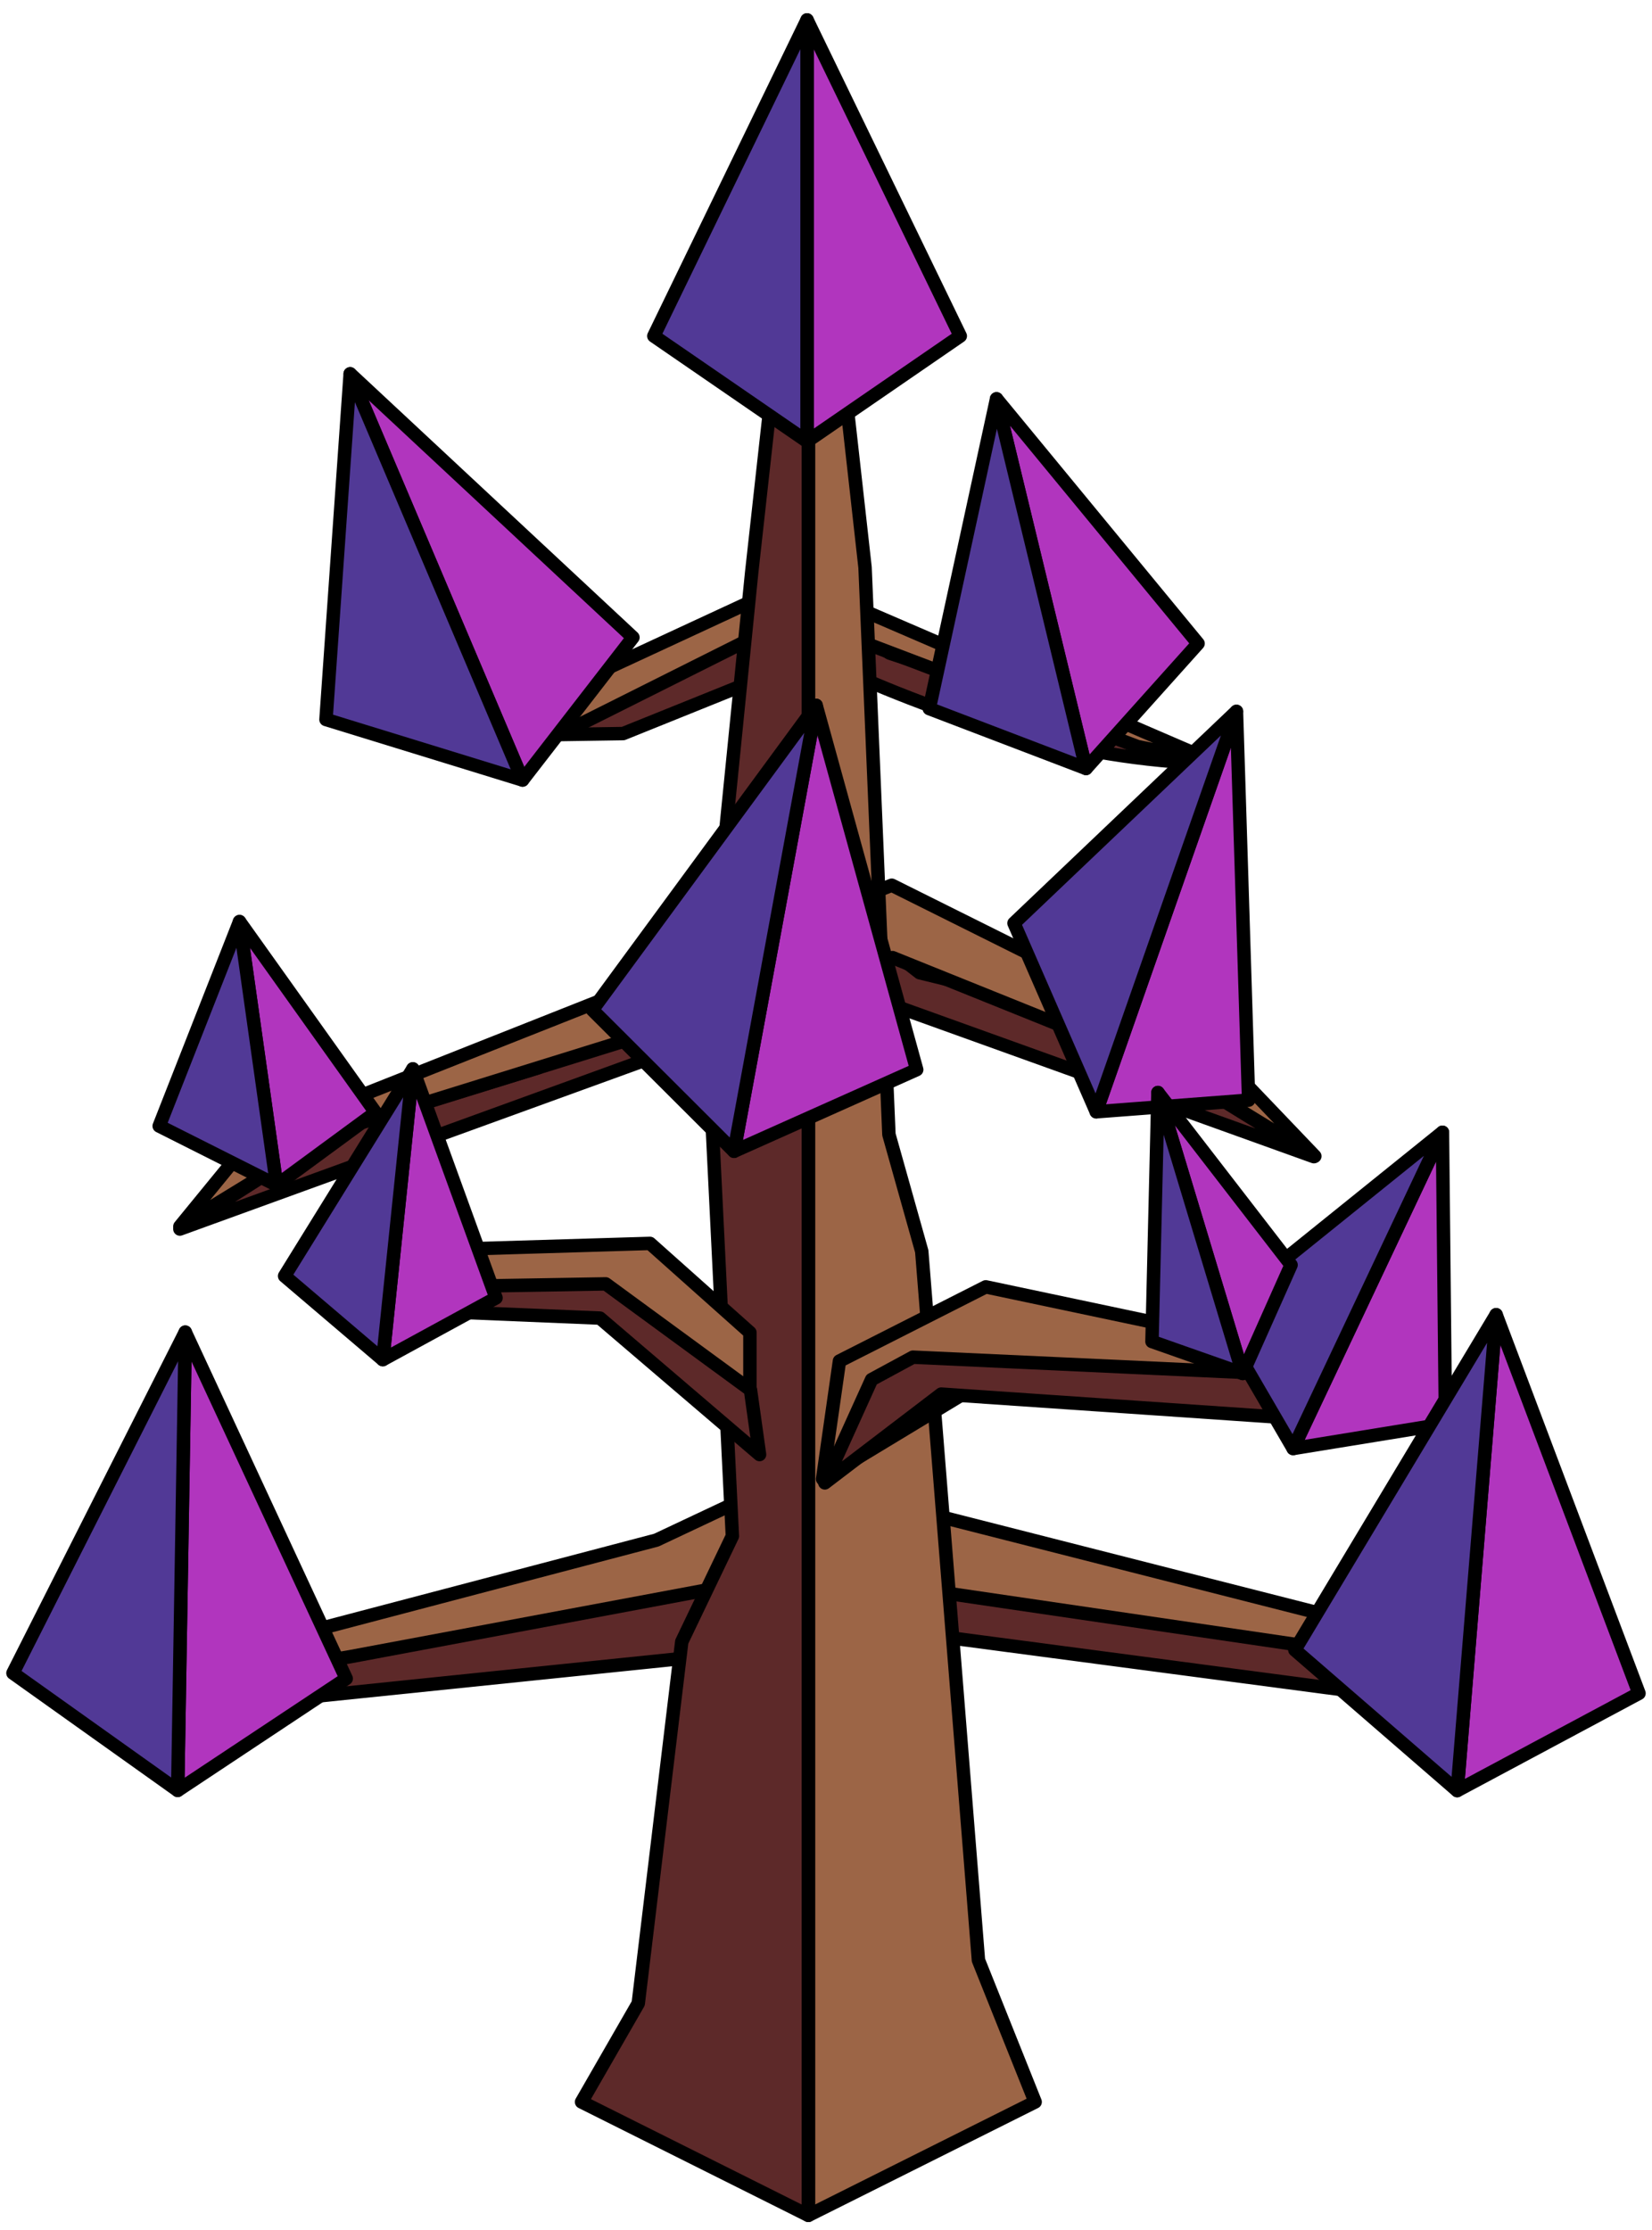 <?xml version="1.0" encoding="UTF-8" standalone="no"?><!DOCTYPE svg PUBLIC "-//W3C//DTD SVG 1.1//EN" "http://www.w3.org/Graphics/SVG/1.1/DTD/svg11.dtd"><svg width="100%" height="100%" viewBox="0 0 123 166" version="1.1" xmlns="http://www.w3.org/2000/svg" xmlns:xlink="http://www.w3.org/1999/xlink" xml:space="preserve" xmlns:serif="http://www.serif.com/" style="fill-rule:evenodd;clip-rule:evenodd;stroke-linecap:round;stroke-linejoin:round;stroke-miterlimit:1.5;"><g id="Tree_other04"><g><g><path d="M97.823,86.102l-17.468,-10.777l-11.882,-2.916l-5.485,-4.269l-22.904,11.338l-15.146,4.661l-11.545,7.352l49.468,-17.962l34.962,12.573Z" style="fill:#5d2929;stroke:#000;stroke-width:1px;"/><path d="M89.726,77.521l8.169,8.546l-10.104,-6.188l-21.339,-8.595l-41.382,12.862l-11.677,7.15l5.324,-6.509l47.679,-18.892l23.33,11.626Z" style="fill:#9c6546;stroke:#000;stroke-width:1px;"/></g><g><path d="M11.72,127.481l2.638,-3.028l35.743,-6.408l8.765,-6.302l25.781,8.247l31.484,4.694l-7.559,2.237l-41.751,-5.521l-6.691,-2.686l-9.046,4.712l-39.364,4.055Z" style="fill:#5d2929;stroke:#000;stroke-width:1px;"/><path d="M13.393,125.438l12.665,-2.111l33.697,-6.304l46.627,6.844l9.861,0.804l-57.552,-14.651l-9.819,4.625l-33.574,8.83l-1.905,1.963Z" style="fill:#9c6546;stroke:#000;stroke-width:1px;"/></g><g><path d="M34.605,54.789l14.041,-4.194l10.289,-6.76l7.312,4.787l13.789,4.481l10.299,3.749c-10.488,-0.3 -20.269,-3.5 -29.743,-7.967l-14.196,5.722l-11.791,0.182Z" style="fill:#5d2929;stroke:#000;stroke-width:1px;"/><path d="M34.457,54.733l7.716,-0.309l17.031,-8.531l25.483,9.679l5.825,1.192l-31.308,-13.502l-24.747,11.471Z" style="fill:#9c6546;stroke:#000;stroke-width:1px;"/></g></g><g><path d="M64.407,42.236l1.778,42.217l2.444,8.693l4.221,52.769l4.222,10.554l-16.886,8.443l0,-160.418l4.221,37.742Z" style="fill:#9c6546;stroke:#000;stroke-width:1px;"/><g><path d="M61.246,110.096l13.783,-8.331l21.855,0.823l3.67,3.32l-0.616,-4.507l-26.543,-5.607l-10.893,5.521l-1.256,8.781Z" style="fill:#9c6546;stroke:#000;stroke-width:1px;"/><path d="M61.413,110.386l3.482,-7.691l3.078,-1.667l29.001,1.335l3.113,1.381l0.348,2.105l-30.357,-2.073l-8.665,6.61Z" style="fill:#5d2929;stroke:#000;stroke-width:1px;"/></g><path d="M60.186,4.494l0,160.418l-16.886,-8.443l4.221,-7.337l3.24,-26.926l3.768,-7.857l-1.894,-38.535l3.329,-33.181l4.222,-38.139Z" style="fill:#5d2929;stroke:#000;stroke-width:1px;"/><g><path d="M55.836,103.416l-11.603,-7.645l-16.577,0.084l-3.846,-2.559l24.584,-0.737l7.442,6.635l0,4.222Z" style="fill:#9c6546;stroke:#000;stroke-width:1px;"/><path d="M56.552,108.276l-0.674,-4.811l-10.78,-7.893l-17.388,0.292l-3.801,-2.364l2.789,3.446l4.417,0.61l13.551,0.563l11.886,10.157Z" style="fill:#5d2929;stroke:#000;stroke-width:1px;"/></g></g><g><g><path d="M60.09,1.483l11.408,23.53l-11.408,7.843l0,-31.373Z" style="fill:#b135be;stroke:#000;stroke-width:1px;"/><path d="M60.09,1.483l-11.409,23.53l11.409,7.843l0,-31.373Z" style="fill:#513996;stroke:#000;stroke-width:1px;"/></g><g><path d="M74.198,29.688l15.004,18.215l-8.341,9.303l-6.663,-27.518Z" style="fill:#b135be;stroke:#000;stroke-width:1px;"/><path d="M74.198,29.688l-5.009,23.061l11.672,4.457l-6.663,-27.518Z" style="fill:#513996;stroke:#000;stroke-width:1px;"/></g><g><path d="M26.072,27.826l21.054,19.625l-8.219,10.615l-12.835,-30.24Z" style="fill:#b135be;stroke:#000;stroke-width:1px;"/><path d="M26.072,27.826l-1.801,25.735l14.636,4.505l-12.835,-30.24Z" style="fill:#513996;stroke:#000;stroke-width:1px;"/></g><g><path d="M60.765,52.504l7.488,27.121l-13.6,6.077l6.112,-33.198Z" style="fill:#b135be;stroke:#000;stroke-width:1px;"/><path d="M60.765,52.504l-16.656,22.676l10.544,10.522l6.112,-33.198Z" style="fill:#513996;stroke:#000;stroke-width:1px;"/></g><g><path d="M92.061,52.955l0.904,28.941l-11.344,0.864l10.44,-29.805Z" style="fill:#b135be;stroke:#000;stroke-width:1px;"/><path d="M92.061,52.955l-16.564,15.767l6.124,14.038l10.44,-29.805Z" style="fill:#513996;stroke:#000;stroke-width:1px;"/></g><g><path d="M17.833,68.603l10.126,14.207l-7.362,5.41l-2.764,-19.617Z" style="fill:#b135be;stroke:#000;stroke-width:1px;"/><path d="M17.833,68.603l-5.98,15.218l8.744,4.399l-2.764,-19.617Z" style="fill:#513996;stroke:#000;stroke-width:1px;"/></g><g><path d="M30.739,79.568l6.192,17.047l-8.43,4.597l2.238,-21.644Z" style="fill:#b135be;stroke:#000;stroke-width:1px;"/><path d="M30.739,79.568l-9.549,15.419l7.311,6.225l2.238,-21.644Z" style="fill:#513996;stroke:#000;stroke-width:1px;"/></g><g><path d="M13.794,99.163l11.983,25.792l-12.547,8.324l0.564,-34.116Z" style="fill:#b135be;stroke:#000;stroke-width:1px;"/><path d="M13.794,99.163l-12.829,25.382l12.265,8.734l0.564,-34.116Z" style="fill:#513996;stroke:#000;stroke-width:1px;"/></g><g><path d="M107.398,84.286l0.224,21.698l-11.34,1.844l11.116,-23.542Z" style="fill:#b135be;stroke:#000;stroke-width:1px;"/><path d="M107.398,84.286l-16.898,13.614l5.782,9.928l11.116,-23.542Z" style="fill:#513996;stroke:#000;stroke-width:1px;"/></g><g><path d="M111.395,97.866l10.637,28.185l-13.537,7.242l2.9,-35.427Z" style="fill:#b135be;stroke:#000;stroke-width:1px;"/><path d="M111.395,97.866l-14.986,24.955l12.086,10.472l2.9,-35.427Z" style="fill:#513996;stroke:#000;stroke-width:1px;"/></g><g><path d="M86.214,81.328l9.913,12.834l-3.6,8.079l-6.313,-20.913Z" style="fill:#b135be;stroke:#000;stroke-width:1px;"/><path d="M86.214,81.328l-0.443,18.535l6.756,2.378l-6.313,-20.913Z" style="fill:#513996;stroke:#000;stroke-width:1px;"/></g></g></g></svg>